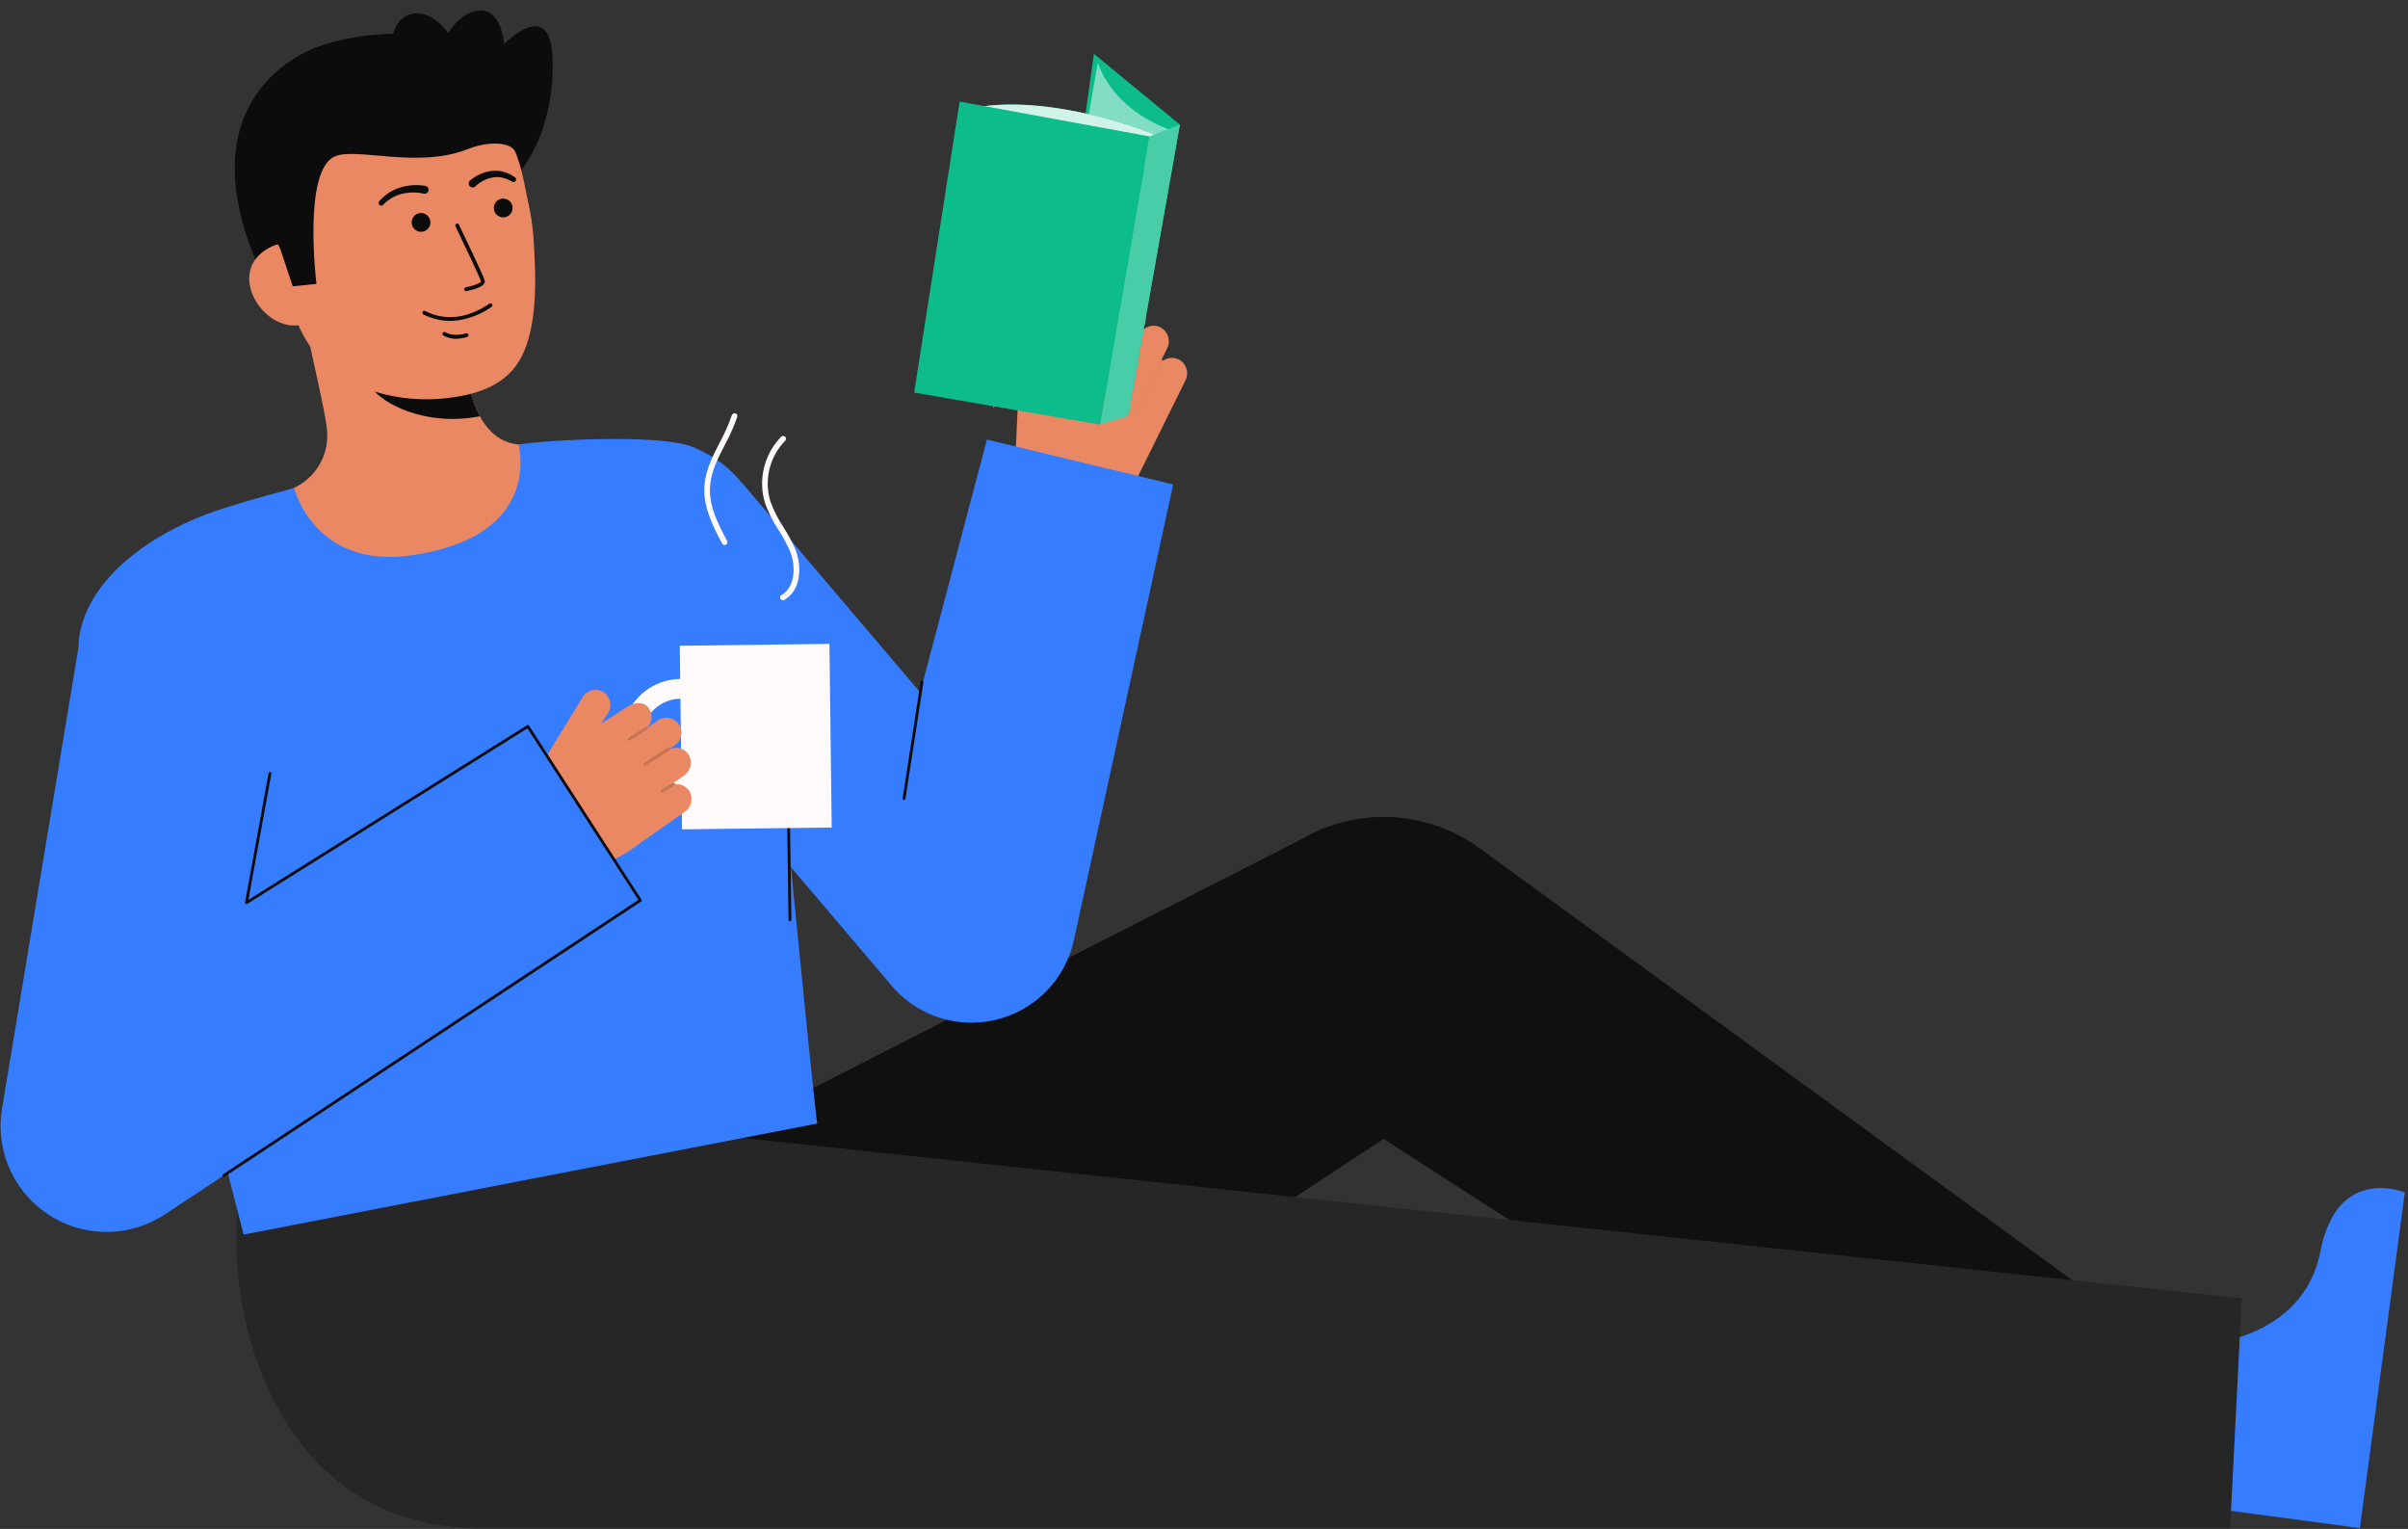 <svg width="742" height="471" viewBox="0 0 742 471" fill="none" xmlns="http://www.w3.org/2000/svg">
<rect x="0" y="0" width="742" height="471" fill="#333333" stroke="none"/>
<path d="M642.245 397.088L456.209 261.529C448.539 255.849 439.409 252.473 429.889 251.797C420.368 251.121 410.853 253.173 402.457 257.712L398.933 259.621L179.418 371.429L244.591 470.25L426.343 350.835L597.807 461.391L642.245 397.088Z" fill="#262626"></path>
<path opacity="0.8" d="M642.245 397.088L456.209 261.529C448.539 255.849 439.409 252.473 429.889 251.797C420.368 251.121 410.853 253.173 402.457 257.712L398.933 259.621L179.418 371.429L244.591 470.25L426.343 350.835L597.807 461.391L642.245 397.088Z" fill="#0A0A0A"></path>
<path d="M54.433 270.182C54.332 270.202 54.228 270.186 54.138 270.137C54.047 270.088 53.978 270.008 53.941 269.912C53.904 269.817 53.902 269.711 53.935 269.614C53.969 269.517 54.036 269.435 54.124 269.382L75.704 256.245C75.802 256.191 75.918 256.177 76.026 256.206C76.134 256.235 76.227 256.305 76.285 256.401C76.344 256.497 76.363 256.611 76.339 256.721C76.315 256.83 76.25 256.926 76.157 256.989L54.577 270.125C54.533 270.152 54.484 270.172 54.433 270.182V270.182Z" fill="#0C0C0C"></path>
<path d="M680.145 413.987C680.145 413.987 709.788 412.287 715.023 385.444C720.258 358.601 741.023 367.359 741.023 367.359L727.172 470.749L675.516 463.829L680.145 413.987Z" fill="#367CFF"></path>
<path d="M213.642 348.934L74.926 359.2C74.926 359.2 68.426 385.792 78.087 415.983C86.087 441.004 104.634 470.014 147.243 470.824H687.181L690.773 399.963L213.642 348.934Z" fill="#262626"></path>
<path d="M160.214 52.858C160.214 52.858 171.366 40.471 170.214 17.152C169.314 -0.903 155.314 13.617 155.314 13.617C155.314 13.617 154.542 0.623 145.559 3.667C136.576 6.711 133.979 21.02 133.979 21.02" fill="#0C0C0C"></path>
<path d="M98.131 14.386C98.131 14.386 53.283 28.163 81.854 87.017L85.959 86.504L94.292 85.463" fill="#0C0C0C"></path>
<path d="M168.634 137.459C168.427 137.471 173.371 174.98 129.673 180.086C99.422 183.625 82.666 154.047 81.983 154.18C85.065 152.874 88.838 151.068 90.348 150.406C93.634 148.941 96.397 146.51 98.268 143.437C100.139 140.363 101.03 136.793 100.823 133.201C100.678 127.777 93.993 101.177 93.423 95.772L141.172 97.127C142.707 108.48 143.272 135.381 159.851 136.951C162.605 137.208 165.553 137.364 168.634 137.459Z" fill="#E98862"></path>
<path opacity="1" d="M147.856 128.234C146.692 126.062 145.769 123.77 145.104 121.397C143.536 115.992 142.563 110.432 142.204 104.816C132.658 105.362 123.151 103.219 114.762 98.631C114.52 101.931 112.501 116.554 114.372 119.287C117.91 124.452 131.193 131.46 147.856 128.234Z" fill="#0C0C0C"></path>
<path d="M136.989 122.725C118.618 124.602 94.797 117.377 89.74 92.925L85.177 70.862C80.12 46.412 88.862 23.934 111.884 19.173C134.906 14.411 156.213 30.673 161.27 55.124L163.29 64.892C163.925 68.257 164.331 71.662 164.503 75.083C165.024 84.121 165.782 97.868 161.557 108.083C157.568 117.732 148.725 121.526 136.989 122.725Z" fill="#E98862"></path>
<path opacity="1" d="M141.029 98.7C144.788 98.147 148.364 96.719 151.47 94.53C151.534 94.487 151.59 94.431 151.633 94.366C151.676 94.301 151.705 94.228 151.72 94.151C151.735 94.075 151.734 93.996 151.719 93.92C151.703 93.844 151.673 93.771 151.629 93.707C151.586 93.642 151.53 93.587 151.465 93.544C151.4 93.501 151.327 93.471 151.25 93.456C151.174 93.441 151.095 93.442 151.019 93.457C150.943 93.473 150.87 93.504 150.806 93.547C144.082 98.091 137.338 98.922 131.306 95.947C131.184 95.883 131.059 95.826 130.931 95.776C130.783 95.728 130.621 95.739 130.482 95.809C130.342 95.879 130.236 96 130.185 96.148C130.135 96.295 130.144 96.457 130.212 96.597C130.28 96.737 130.4 96.846 130.547 96.898C130.594 96.917 130.673 96.957 130.782 97.011C133.953 98.581 137.521 99.169 141.029 98.7V98.7Z" fill="#0C0C0C"></path>
<path opacity="1" d="M141.924 104.254C142.605 104.166 143.278 104.019 143.934 103.815C144.009 103.793 144.079 103.756 144.141 103.707C144.202 103.658 144.252 103.597 144.29 103.527C144.327 103.458 144.35 103.383 144.358 103.304C144.366 103.226 144.358 103.147 144.335 103.072C144.312 102.997 144.274 102.927 144.224 102.867C144.174 102.807 144.112 102.757 144.043 102.72C143.973 102.684 143.897 102.662 143.819 102.655C143.74 102.648 143.662 102.657 143.587 102.681C139.637 103.89 137.354 102.415 137.258 102.351C137.128 102.263 136.968 102.23 136.813 102.26C136.658 102.29 136.522 102.38 136.434 102.51C136.346 102.64 136.313 102.8 136.343 102.955C136.373 103.11 136.463 103.246 136.593 103.334C138.21 104.248 140.094 104.573 141.924 104.254Z" fill="#0C0C0C"></path>
<path d="M155.062 66.965C156.661 66.965 157.957 65.669 157.957 64.07C157.957 62.471 156.661 61.175 155.062 61.175C153.463 61.175 152.167 62.471 152.167 64.07C152.167 65.669 153.463 66.965 155.062 66.965Z" fill="#0C0C0C"></path>
<path d="M129.737 71.411C131.336 71.411 132.632 70.115 132.632 68.516C132.632 66.917 131.336 65.621 129.737 65.621C128.138 65.621 126.842 66.917 126.842 68.516C126.842 70.115 128.138 71.411 129.737 71.411Z" fill="#0C0C0C"></path>
<path d="M92.71 100.079C85.71 101.526 78.494 95.214 77.047 88.218C75.6 81.222 80.474 76.191 87.47 74.744L92.045 78.686L98.725 98.835L92.71 100.079Z" fill="#E98862"></path>
<path d="M237.95 208.723C239.679 224.923 249.311 326.223 251.807 346.109L75.059 380.327C70.615 362.817 51.066 286.275 40.511 252.395C30.439 220.066 22.375 206.028 24.621 194.941C28.583 175.385 50.787 162.696 66.461 157.401C76.033 154.167 90.631 150.352 90.631 150.352C90.631 150.352 96.785 175.43 126.904 171.061C167.904 165.112 159.645 136.99 159.846 136.951C166.428 135.677 203.183 133.528 213.272 137.632C227.522 143.432 233.437 153.945 235.584 164.242C238.056 176.1 235.992 190.348 237.95 208.723Z" fill="#367CFF"></path>
<path d="M97.506 87.458C97.506 87.458 93.16 52.316 103.262 48.139C109.99 45.356 128.899 52.003 144.052 45.957C150.68 43.311 157.545 43.75 158.839 46.872C159.351 48.109 160.058 28.779 146.561 16.826C135.815 7.309 107.12 9.59 95.052 15.726C61.639 32.726 86.32 76.548 86.32 76.548L90.212 88.2L97.506 87.458Z" fill="#0C0C0C"></path>
<g opacity="1">
<path opacity="1" d="M143.684 89.693L143.729 89.685C145.985 89.225 149.717 88.201 149.375 86.514C149.088 85.114 142.181 70.803 141.394 69.176C141.323 69.042 141.202 68.941 141.058 68.894C140.913 68.847 140.757 68.857 140.62 68.923C140.483 68.99 140.378 69.106 140.325 69.248C140.272 69.391 140.277 69.548 140.338 69.687C143.402 76.024 148.031 85.798 148.226 86.748C148.085 87.192 145.826 88.059 143.496 88.536C143.349 88.568 143.221 88.655 143.136 88.78C143.052 88.904 143.019 89.055 143.043 89.203C143.067 89.352 143.147 89.485 143.266 89.576C143.385 89.667 143.535 89.709 143.684 89.693V89.693Z" fill="#0C0C0C"></path>
</g>
<path d="M144.851 55.587C145.818 54.779 146.896 54.112 148.051 53.607C149.192 53.097 150.407 52.771 151.651 52.643C152.277 52.583 152.907 52.576 153.535 52.621C154.159 52.687 154.777 52.81 155.379 52.988C156.56 53.344 157.675 53.891 158.679 54.608C158.853 54.724 158.976 54.903 159.021 55.108C159.067 55.312 159.032 55.526 158.923 55.705C158.814 55.884 158.64 56.014 158.438 56.068C158.236 56.122 158.02 56.096 157.837 55.995L157.764 55.954C156.885 55.403 155.921 55 154.912 54.76C154.419 54.645 153.917 54.575 153.412 54.55C152.906 54.546 152.401 54.583 151.902 54.662C150.893 54.828 149.916 55.154 149.01 55.628C148.109 56.09 147.275 56.672 146.531 57.359L146.481 57.406C146.246 57.629 145.933 57.751 145.609 57.743C145.285 57.735 144.978 57.599 144.754 57.364C144.531 57.13 144.41 56.816 144.418 56.493C144.425 56.169 144.561 55.861 144.796 55.638L144.851 55.587Z" fill="#0C0C0C"></path>
<path d="M130.494 59.638C129.412 59.401 128.306 59.288 127.199 59.301C126.07 59.309 124.947 59.45 123.852 59.721C122.759 59.981 121.712 60.402 120.743 60.97C119.767 61.538 118.876 62.239 118.095 63.054L118.042 63.106C117.891 63.256 117.687 63.34 117.474 63.341C117.262 63.342 117.057 63.26 116.905 63.112C116.752 62.964 116.664 62.762 116.658 62.549C116.653 62.337 116.732 62.13 116.877 61.975C117.719 60.989 118.695 60.127 119.777 59.413C120.863 58.693 122.049 58.137 123.298 57.763C124.537 57.381 125.817 57.146 127.111 57.063C128.426 56.974 129.747 57.041 131.046 57.263C131.365 57.319 131.649 57.499 131.835 57.764C132.021 58.029 132.094 58.357 132.039 58.676C131.983 58.995 131.803 59.279 131.538 59.465C131.273 59.651 130.945 59.725 130.626 59.669C130.604 59.669 130.582 59.661 130.561 59.656L130.494 59.638Z" fill="#0C0C0C"></path>
<path d="M136.852 31.19C141.833 29.101 143.378 21.462 140.302 14.13C137.226 6.798 130.694 2.548 125.713 4.638C120.732 6.728 119.187 14.365 122.263 21.698C125.339 29.03 131.87 33.28 136.852 31.19Z" fill="#0C0C0C"></path>
<path d="M364.012 111.23C363.459 110.803 362.818 110.504 362.136 110.355C361.453 110.205 360.746 110.209 360.065 110.366C359.385 110.523 358.747 110.829 358.199 111.262C357.651 111.696 357.206 112.245 356.896 112.871L359.609 107.388C360.182 106.287 360.315 105.01 359.982 103.815C359.65 102.619 358.875 101.595 357.816 100.949C357.258 100.635 356.641 100.437 356.004 100.369C355.367 100.3 354.723 100.362 354.111 100.551C353.498 100.74 352.931 101.051 352.443 101.466C351.955 101.882 351.557 102.392 351.273 102.966L352.501 100.484C353.012 99.495 353.166 98.359 352.936 97.269C352.707 96.179 352.107 95.203 351.24 94.504C350.687 94.077 350.046 93.778 349.364 93.629C348.682 93.479 347.975 93.483 347.294 93.64C346.613 93.797 345.976 94.103 345.428 94.537C344.88 94.97 344.435 95.519 344.125 96.145L341.974 100.492C342.528 99.371 342.615 98.076 342.214 96.891C341.813 95.706 340.959 94.729 339.838 94.174V94.174C337.446 92.787 334.698 94.795 333.608 96.999L323.456 116.647L323.756 110.285C323.838 109.047 323.447 107.824 322.663 106.863C321.879 105.902 320.759 105.274 319.53 105.106C318.892 105.042 318.249 105.108 317.638 105.301C317.027 105.494 316.461 105.809 315.976 106.228C315.491 106.647 315.096 107.16 314.816 107.736C314.536 108.312 314.376 108.939 314.346 109.579L312.018 159.532L327.208 160.675C331.926 161.03 336.642 159.967 340.753 157.624C344.863 155.281 348.18 151.764 350.278 147.523L365.278 117.211C365.789 116.221 365.942 115.085 365.711 113.995C365.48 112.905 364.88 111.928 364.012 111.23V111.23Z" fill="#E98862"></path>
<path d="M332.381 118.986C332.483 119.036 332.601 119.043 332.709 119.007C332.817 118.971 332.906 118.894 332.958 118.793L342.588 100.093C342.614 100.042 342.63 99.987 342.635 99.93C342.64 99.873 342.633 99.815 342.616 99.761C342.599 99.706 342.571 99.656 342.534 99.612C342.497 99.568 342.452 99.532 342.401 99.506C342.35 99.48 342.295 99.464 342.238 99.459C342.181 99.454 342.123 99.461 342.069 99.478C342.014 99.495 341.964 99.523 341.92 99.56C341.876 99.597 341.84 99.642 341.814 99.693L332.184 118.393C332.158 118.444 332.142 118.499 332.137 118.556C332.133 118.613 332.139 118.671 332.157 118.725C332.174 118.779 332.202 118.83 332.239 118.873C332.276 118.917 332.321 118.953 332.372 118.979L332.381 118.986Z" fill="#E98862"></path>
<path d="M340.51 123.46C340.612 123.509 340.73 123.517 340.837 123.481C340.945 123.445 341.035 123.369 341.087 123.268L351.834 102.401C351.86 102.35 351.876 102.295 351.881 102.238C351.885 102.181 351.879 102.123 351.861 102.069C351.844 102.015 351.816 101.964 351.779 101.921C351.742 101.877 351.697 101.841 351.646 101.815C351.543 101.766 351.425 101.759 351.316 101.794C351.207 101.828 351.116 101.903 351.06 102.003L340.313 122.869C340.26 122.972 340.25 123.091 340.285 123.201C340.321 123.312 340.398 123.403 340.501 123.456L340.51 123.46Z" fill="#E98862"></path>
<path d="M349.286 128.357C349.388 128.407 349.506 128.415 349.614 128.379C349.722 128.343 349.811 128.266 349.863 128.165L358.436 111.52C358.489 111.417 358.499 111.298 358.464 111.188C358.429 111.078 358.352 110.986 358.249 110.933C358.146 110.88 358.027 110.87 357.917 110.905C357.807 110.94 357.715 111.017 357.662 111.12L349.089 127.765C349.036 127.868 349.027 127.987 349.062 128.097C349.097 128.207 349.174 128.298 349.277 128.351L349.286 128.357Z" fill="#E98862"></path>
<g opacity="0.1">
<path opacity="0.1" d="M332.381 118.986C332.483 119.036 332.601 119.043 332.709 119.007C332.817 118.971 332.906 118.894 332.958 118.793L342.588 100.093C342.614 100.042 342.63 99.987 342.635 99.93C342.64 99.873 342.633 99.815 342.616 99.761C342.599 99.706 342.571 99.656 342.534 99.612C342.497 99.568 342.452 99.532 342.401 99.506C342.35 99.48 342.295 99.464 342.238 99.459C342.181 99.454 342.123 99.461 342.069 99.478C342.014 99.495 341.964 99.523 341.92 99.56C341.876 99.597 341.84 99.642 341.814 99.693L332.184 118.393C332.158 118.444 332.142 118.499 332.137 118.556C332.133 118.613 332.139 118.671 332.157 118.725C332.174 118.779 332.202 118.83 332.239 118.873C332.276 118.917 332.321 118.953 332.372 118.979L332.381 118.986Z" fill="#0C0C0C"></path>
</g>
<g opacity="0.1">
<path opacity="0.1" d="M340.51 123.46C340.612 123.509 340.73 123.517 340.837 123.481C340.945 123.445 341.035 123.369 341.087 123.268L351.834 102.401C351.86 102.35 351.876 102.295 351.881 102.238C351.885 102.181 351.879 102.123 351.861 102.069C351.844 102.015 351.816 101.964 351.779 101.921C351.742 101.877 351.697 101.841 351.646 101.815C351.543 101.766 351.425 101.759 351.316 101.794C351.207 101.828 351.116 101.903 351.06 102.003L340.313 122.869C340.26 122.972 340.25 123.091 340.285 123.201C340.321 123.312 340.398 123.403 340.501 123.456L340.51 123.46Z" fill="#0C0C0C"></path>
</g>
<g opacity="0.1">
<path opacity="0.1" d="M349.286 128.357C349.388 128.407 349.506 128.415 349.614 128.379C349.722 128.343 349.811 128.266 349.863 128.165L358.436 111.52C358.489 111.417 358.499 111.298 358.464 111.188C358.429 111.078 358.352 110.986 358.249 110.933C358.146 110.88 358.027 110.87 357.917 110.905C357.807 110.94 357.715 111.017 357.662 111.12L349.089 127.765C349.036 127.868 349.027 127.987 349.062 128.097C349.097 128.207 349.174 128.298 349.277 128.351L349.286 128.357Z" fill="#0C0C0C"></path>
</g>
<path d="M304.109 135.414L283.557 213.3L228.757 148.882L177.829 189.706L273.71 302.411L274.169 302.985C277.987 307.736 283.072 311.31 288.836 313.293C294.6 315.276 300.808 315.588 306.741 314.192C312.675 312.797 318.092 309.75 322.368 305.406C326.643 301.061 329.602 295.595 330.902 289.64L361.508 149.24L304.109 135.414Z" fill="#367CFF"></path>
<path d="M243.5 283.8C243.475 283.805 243.449 283.808 243.423 283.808C243.366 283.809 243.309 283.798 243.256 283.777C243.203 283.756 243.155 283.725 243.114 283.685C243.073 283.645 243.04 283.598 243.017 283.545C242.995 283.493 242.983 283.436 242.982 283.379L242.243 230.369C242.241 230.254 242.286 230.142 242.366 230.06C242.447 229.977 242.557 229.93 242.672 229.928C242.787 229.926 242.899 229.971 242.981 230.051C243.064 230.132 243.111 230.242 243.113 230.357L243.852 283.367C243.853 283.469 243.819 283.568 243.755 283.647C243.69 283.727 243.6 283.781 243.5 283.8Z" fill="#0C0C0C"></path>
<path d="M255.588 198.356L209.468 198.925L210.166 255.488L256.286 254.919L255.588 198.356Z" fill="#FFFAFA"></path>
<path d="M210.038 245.28C206.465 245.324 202.959 244.308 199.964 242.359C196.969 240.411 194.619 237.618 193.211 234.334C191.803 231.05 191.4 227.423 192.054 223.91C192.708 220.397 194.389 217.157 196.884 214.599C199.379 212.042 202.577 210.282 206.072 209.541C209.568 208.801 213.204 209.114 216.522 210.44C219.84 211.767 222.69 214.047 224.711 216.994C226.733 219.94 227.836 223.419 227.88 226.992C227.934 231.782 226.086 236.397 222.741 239.826C219.396 243.254 214.827 245.216 210.038 245.28V245.28ZM209.668 215.242C207.3 215.271 204.993 216.002 203.041 217.342C201.088 218.682 199.577 220.571 198.697 222.77C197.818 224.969 197.611 227.379 198.102 229.696C198.592 232.013 199.759 234.132 201.454 235.786C203.149 237.44 205.297 238.554 207.625 238.987C209.953 239.42 212.358 239.153 214.534 238.22C216.711 237.287 218.562 235.729 219.853 233.744C221.144 231.759 221.818 229.435 221.789 227.067C221.746 223.893 220.445 220.865 218.173 218.648C215.901 216.432 212.842 215.207 209.668 215.242V215.242Z" fill="#FFFAFA"></path>
<path d="M241.243 184.931C241.05 184.934 240.861 184.872 240.707 184.756C240.552 184.64 240.441 184.475 240.391 184.289C240.34 184.102 240.353 183.904 240.428 183.726C240.502 183.548 240.634 183.399 240.802 183.304C244.984 180.931 245.391 174.504 243.369 169.659C242.383 167.466 241.235 165.349 239.933 163.327C238.214 160.735 236.807 157.949 235.743 155.027C234.655 151.482 234.543 147.71 235.418 144.106C236.292 140.503 238.122 137.202 240.714 134.55C240.795 134.469 240.891 134.406 240.997 134.362C241.102 134.319 241.216 134.296 241.33 134.297C241.444 134.297 241.557 134.32 241.663 134.364C241.768 134.408 241.864 134.472 241.945 134.553C242.025 134.634 242.089 134.73 242.133 134.836C242.176 134.942 242.199 135.055 242.198 135.169C242.198 135.284 242.175 135.397 242.131 135.502C242.087 135.608 242.023 135.703 241.942 135.784C239.574 138.207 237.902 141.223 237.102 144.516C236.303 147.808 236.405 151.255 237.399 154.494C238.421 157.285 239.771 159.945 241.42 162.418C242.768 164.514 243.956 166.709 244.975 168.984C247.257 174.451 246.875 181.857 241.661 184.814C241.533 184.887 241.39 184.928 241.243 184.931Z" fill="#FFFAFA"></path>
<path d="M223.286 167.9C223.126 167.902 222.968 167.86 222.83 167.778C222.692 167.696 222.58 167.578 222.505 167.436C219.942 162.586 216.752 156.55 217.024 150.207C217.24 145.164 219.559 140.638 221.801 136.26C223.264 133.59 224.505 130.803 225.51 127.928C225.542 127.816 225.596 127.712 225.669 127.621C225.742 127.531 225.833 127.456 225.935 127.401C226.038 127.346 226.151 127.312 226.266 127.301C226.382 127.29 226.499 127.303 226.61 127.338C226.721 127.373 226.824 127.43 226.912 127.506C227.001 127.581 227.073 127.674 227.126 127.778C227.178 127.882 227.209 127.995 227.216 128.111C227.224 128.228 227.208 128.344 227.17 128.454C226.137 131.422 224.859 134.298 223.35 137.054C221.094 141.459 218.962 145.619 218.763 150.282C218.511 156.154 221.451 161.716 224.044 166.624C224.151 166.828 224.174 167.066 224.106 167.287C224.037 167.507 223.885 167.691 223.681 167.799C223.559 167.864 223.424 167.899 223.286 167.9V167.9Z" fill="#FFFAFA"></path>
<path d="M212.726 244.325C212.451 243.697 212.039 243.138 211.522 242.689C211.005 242.239 210.394 241.909 209.734 241.724C209.074 241.538 208.382 241.502 207.706 241.616C207.03 241.731 206.388 241.994 205.826 242.386L210.747 238.94C211.759 238.262 212.476 237.224 212.752 236.037C213.028 234.85 212.844 233.603 212.236 232.547C211.903 232.013 211.465 231.553 210.948 231.194C210.432 230.834 209.847 230.584 209.231 230.459C208.614 230.333 207.979 230.334 207.363 230.462C206.747 230.59 206.163 230.842 205.648 231.203L207.875 229.643C208.782 229.032 209.449 228.125 209.765 227.078C210.08 226.031 210.024 224.907 209.606 223.896C209.331 223.268 208.92 222.709 208.402 222.26C207.885 221.81 207.274 221.48 206.614 221.295C205.954 221.11 205.261 221.073 204.586 221.188C203.91 221.302 203.268 221.565 202.706 221.958L198.806 224.69C199.812 223.985 200.497 222.91 200.71 221.7C200.923 220.491 200.647 219.246 199.943 218.24V218.24C198.535 215.918 195.222 216.353 193.243 217.74L185.226 222.94L187.336 219.769C187.991 218.742 188.231 217.504 188.008 216.306C187.785 215.108 187.116 214.04 186.136 213.316C185.617 212.96 185.031 212.714 184.414 212.592C183.796 212.47 183.161 212.476 182.545 212.608C181.93 212.74 181.348 212.996 180.835 213.36C180.322 213.725 179.889 214.19 179.562 214.727L155.162 254.499L167.712 262.639C171.609 265.168 176.173 266.475 180.818 266.393C185.464 266.31 189.979 264.842 193.784 262.177L211.001 250.077C211.908 249.464 212.575 248.557 212.889 247.509C213.204 246.46 213.146 245.336 212.726 244.325V244.325Z" fill="#E98862"></path>
<path d="M193.92 228.164C193.821 228.183 193.718 228.167 193.629 228.119C193.54 228.07 193.471 227.992 193.434 227.898C193.396 227.804 193.393 227.7 193.424 227.603C193.455 227.507 193.519 227.425 193.604 227.37L199.04 223.917C199.088 223.886 199.142 223.865 199.199 223.854C199.255 223.844 199.313 223.845 199.369 223.857C199.425 223.869 199.479 223.893 199.526 223.925C199.573 223.958 199.613 224 199.644 224.049C199.675 224.097 199.695 224.151 199.705 224.208C199.715 224.264 199.714 224.322 199.701 224.378C199.688 224.434 199.665 224.487 199.631 224.534C199.598 224.581 199.556 224.621 199.507 224.651L194.071 228.104C194.025 228.133 193.974 228.154 193.92 228.164V228.164Z" fill="#E98862"></path>
<path d="M198.815 235.849C198.716 235.868 198.614 235.852 198.525 235.803C198.437 235.755 198.368 235.677 198.331 235.584C198.293 235.49 198.289 235.387 198.32 235.291C198.35 235.195 198.412 235.112 198.497 235.057L205.917 230.257C206.014 230.194 206.132 230.173 206.245 230.197C206.358 230.221 206.456 230.289 206.519 230.386C206.582 230.483 206.603 230.601 206.579 230.714C206.555 230.827 206.487 230.925 206.39 230.988L198.969 235.788C198.922 235.818 198.87 235.839 198.815 235.849Z" fill="#E98862"></path>
<path d="M204.07 244.2C203.969 244.221 203.864 244.205 203.774 244.156C203.684 244.107 203.614 244.027 203.577 243.931C203.539 243.835 203.537 243.729 203.571 243.632C203.604 243.535 203.671 243.453 203.76 243.4L207.318 241.217C207.416 241.157 207.535 241.138 207.647 241.165C207.759 241.192 207.856 241.262 207.916 241.361C207.977 241.459 207.996 241.577 207.969 241.69C207.942 241.802 207.871 241.899 207.773 241.959L204.215 244.142C204.17 244.17 204.121 244.189 204.07 244.2V244.2Z" fill="#E98862"></path>
<path opacity="0.17" d="M193.92 228.164C193.821 228.183 193.718 228.167 193.629 228.119C193.54 228.07 193.471 227.992 193.434 227.898C193.396 227.804 193.393 227.7 193.424 227.603C193.455 227.507 193.519 227.425 193.604 227.37L199.04 223.917C199.088 223.886 199.142 223.865 199.199 223.854C199.255 223.844 199.313 223.845 199.369 223.857C199.425 223.869 199.479 223.893 199.526 223.925C199.573 223.958 199.613 224 199.644 224.049C199.675 224.097 199.695 224.151 199.705 224.208C199.715 224.264 199.714 224.322 199.701 224.378C199.688 224.434 199.665 224.487 199.631 224.534C199.598 224.581 199.556 224.621 199.507 224.651L194.071 228.104C194.025 228.133 193.974 228.154 193.92 228.164V228.164Z" fill="#0C0C0C"></path>
<path opacity="0.17" d="M198.815 235.849C198.716 235.868 198.614 235.852 198.525 235.803C198.437 235.755 198.368 235.677 198.331 235.584C198.293 235.49 198.289 235.387 198.32 235.291C198.35 235.195 198.412 235.112 198.497 235.057L205.917 230.257C206.014 230.194 206.132 230.173 206.245 230.197C206.358 230.221 206.456 230.289 206.519 230.386C206.582 230.483 206.603 230.601 206.579 230.714C206.555 230.827 206.487 230.925 206.39 230.988L198.969 235.788C198.922 235.818 198.87 235.839 198.815 235.849Z" fill="#0C0C0C"></path>
<path opacity="0.17" d="M204.07 244.2C203.969 244.221 203.864 244.205 203.774 244.156C203.684 244.107 203.614 244.027 203.577 243.931C203.539 243.835 203.537 243.729 203.571 243.632C203.604 243.535 203.671 243.453 203.76 243.4L207.318 241.217C207.416 241.157 207.535 241.138 207.647 241.165C207.759 241.192 207.856 241.262 207.916 241.361C207.977 241.459 207.996 241.577 207.969 241.69C207.942 241.802 207.871 241.899 207.773 241.959L204.215 244.142C204.17 244.17 204.121 244.189 204.07 244.2V244.2Z" fill="#0C0C0C"></path>
<path d="M39.021 378.916C33.852 379.916 28.519 379.652 23.475 378.145C18.431 376.637 13.826 373.932 10.054 370.26C6.281 366.588 3.454 362.058 1.811 357.057C0.168 352.055 -0.24 346.731 0.621 341.537L23.952 200.863C25.368 192.324 30.118 184.698 37.157 179.661C44.197 174.625 52.948 172.591 61.487 174.007C70.026 175.423 77.652 180.173 82.689 187.212C87.725 194.252 89.759 203.003 88.343 211.542L77.186 278.813L163.034 223.533L197.306 277.365L50.69 374.179C47.145 376.501 43.181 378.11 39.021 378.916V378.916Z" fill="#367CFF"></path>
<path d="M69.081 362.527C68.982 362.546 68.879 362.531 68.791 362.483C68.702 362.435 68.633 362.358 68.595 362.265C68.557 362.171 68.552 362.068 68.582 361.972C68.612 361.875 68.674 361.792 68.758 361.737L196.702 277.237L162.513 224.374L76.162 278.459C76.09 278.504 76.007 278.527 75.923 278.526C75.838 278.525 75.756 278.499 75.686 278.451C75.616 278.404 75.561 278.337 75.528 278.259C75.496 278.181 75.486 278.095 75.502 278.012L82.76 238.181C82.77 238.125 82.791 238.071 82.822 238.023C82.853 237.975 82.893 237.934 82.94 237.901C82.987 237.869 83.04 237.846 83.096 237.834C83.152 237.822 83.21 237.821 83.266 237.831C83.322 237.841 83.376 237.862 83.424 237.893C83.472 237.924 83.513 237.965 83.546 238.011C83.578 238.058 83.601 238.111 83.613 238.167C83.625 238.223 83.626 238.281 83.616 238.337L76.535 277.198L162.415 223.409C162.512 223.348 162.63 223.327 162.742 223.352C162.854 223.376 162.952 223.444 163.015 223.541L197.671 277.126C197.733 277.223 197.754 277.34 197.731 277.452C197.707 277.564 197.64 277.663 197.545 277.726L69.245 362.461C69.195 362.494 69.14 362.517 69.081 362.527Z" fill="#0C0C0C"></path>
<path d="M278.653 246.444C278.603 246.453 278.552 246.453 278.503 246.444C278.446 246.435 278.392 246.415 278.343 246.385C278.294 246.355 278.251 246.316 278.217 246.269C278.184 246.223 278.159 246.17 278.146 246.114C278.133 246.059 278.131 246.001 278.14 245.944L283.673 210.021C283.69 209.907 283.752 209.805 283.845 209.736C283.891 209.702 283.944 209.678 283.999 209.664C284.055 209.651 284.112 209.648 284.169 209.657C284.225 209.666 284.279 209.685 284.328 209.715C284.377 209.745 284.42 209.784 284.454 209.83C284.487 209.876 284.512 209.928 284.525 209.983C284.539 210.039 284.541 210.097 284.533 210.153L279 246.083C278.986 246.172 278.946 246.254 278.883 246.318C278.821 246.383 278.741 246.427 278.653 246.444V246.444Z" fill="#0C0C0C"></path>
<path d="M315.952 117.176L316.272 108.476C316.354 107.238 315.963 106.016 315.179 105.055C314.394 104.094 313.275 103.466 312.046 103.298C311.408 103.234 310.764 103.3 310.153 103.493C309.542 103.686 308.977 104.001 308.492 104.42C308.007 104.839 307.612 105.352 307.332 105.928C307.052 106.504 306.892 107.131 306.862 107.771L306.03 125.628" fill="#E98862"></path>
<path d="M347.691 128.114L324.271 108.104L337.082 16.597L363.574 38.393L347.691 128.114Z" fill="#0CBC8B"></path>
<path d="M335.186 36.9L338.299 19.288C338.299 19.288 341.754 32.717 359.952 39.798L359.301 54.207L334.352 45.086L335.186 36.9Z" fill="#0CBC8B"></path>
<path opacity="0.49" d="M335.186 36.9L338.299 19.288C338.299 19.288 341.754 32.717 359.952 39.798L359.301 54.207L334.352 45.086L335.186 36.9Z" fill="white"></path>
<path d="M355.706 41.447C355.706 41.447 324.048 28.179 298.766 33.431L353.632 45.431L355.706 41.447Z" fill="#0CBC8B"></path>
<path opacity="0.81" d="M355.706 41.447C355.706 41.447 324.048 28.179 298.766 33.431L353.632 45.431L355.706 41.447Z" fill="white"></path>
<path d="M363.574 38.393L354.217 42.025L338.989 130.814L347.691 128.114L363.574 38.393Z" fill="#0CBC8B"></path>
<path opacity="0.25" d="M363.574 38.393L354.217 42.025L338.989 130.814L347.691 128.114L363.574 38.393Z" fill="white"></path>
<path d="M295.696 31.292L354.217 42.025L338.989 130.814L281.697 120.935L295.696 31.292Z" fill="#0CBC8B"></path>
</svg>